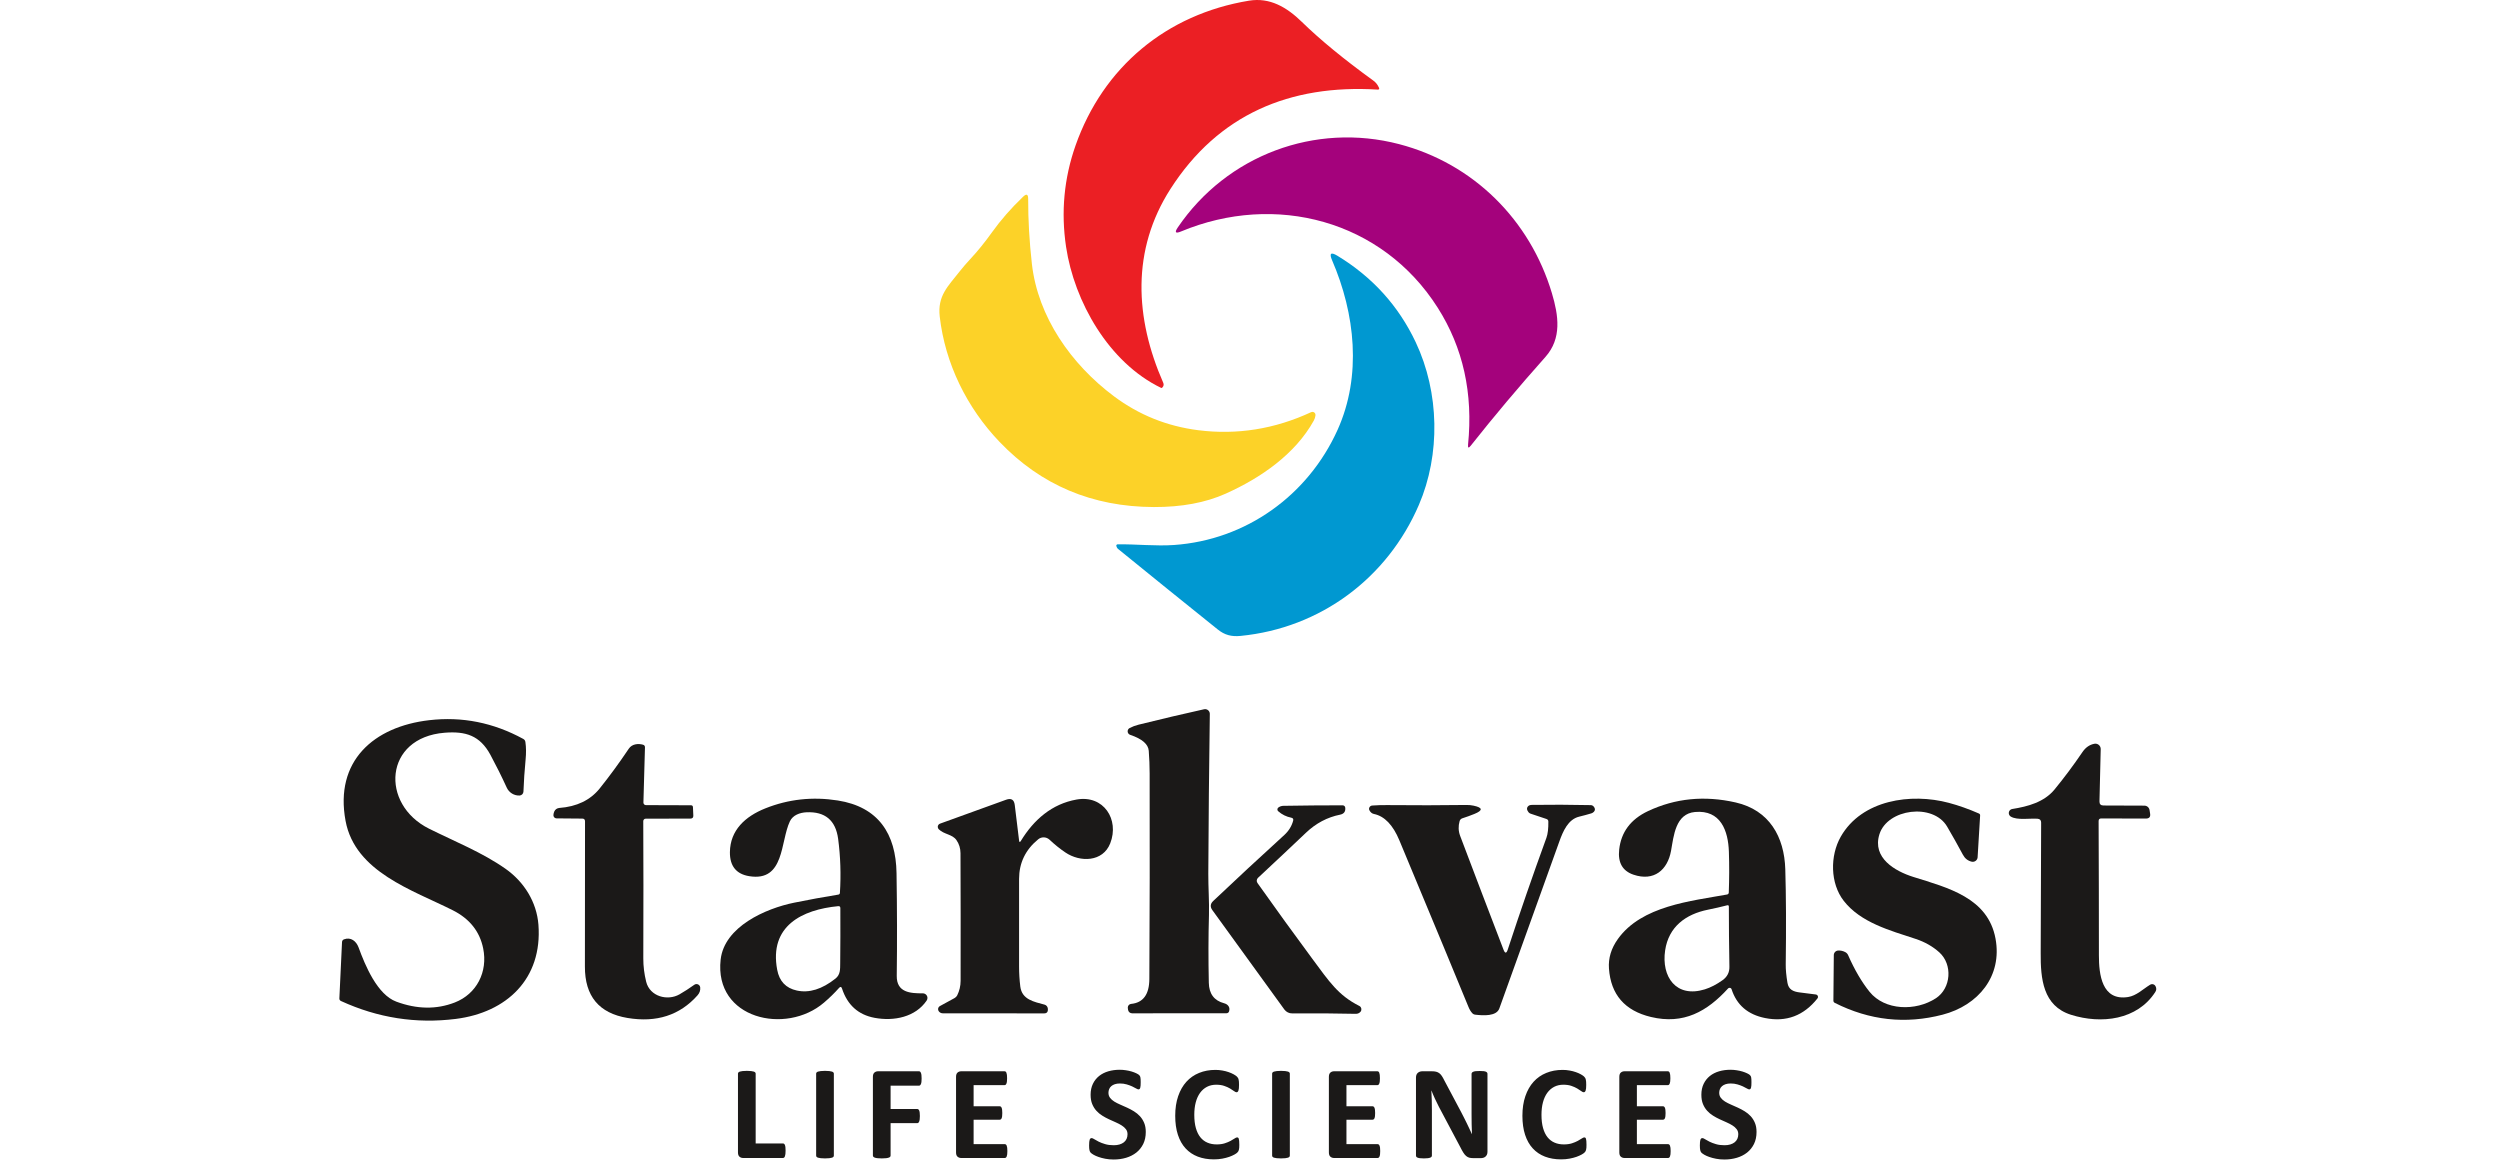 <svg width="140" height="65" viewBox="0 0 386 246" fill="none" xmlns="http://www.w3.org/2000/svg">
<path fill-rule="evenodd" clip-rule="evenodd" d="M176.144 40.041C167.843 52.989 168.594 67.408 174.61 81.122C174.767 81.482 174.712 81.808 174.446 82.1C174.342 82.214 174.253 82.254 174.18 82.217C163.032 76.843 155.756 63.887 154.019 52.324C152.914 44.944 153.584 37.778 156.03 30.826C161.882 14.217 175.275 3.029 192.8 0.142C197.196 -0.577 200.779 1.512 203.971 4.625C207.883 8.443 212.942 12.597 219.149 17.088C219.665 17.463 220.059 17.961 220.33 18.582C220.46 18.869 220.366 19.005 220.048 18.989C201.476 17.847 186.267 24.254 176.144 40.041Z" fill="#EB1F24"/>
<path fill-rule="evenodd" clip-rule="evenodd" d="M224.586 30.544C240.358 34.659 252.343 46.628 256.983 62.134C258.399 66.868 259.111 71.71 255.621 75.638C249.9 82.068 244.622 88.343 239.787 94.46C239.333 95.034 239.143 94.956 239.216 94.226C240.306 83.362 238.167 73.7 232.8 65.24C221.011 46.652 198.339 40.73 178.374 49.062C177.205 49.547 176.976 49.265 177.685 48.217C188.121 32.852 206.843 25.912 224.586 30.544Z" fill="#A4027C"/>
<path fill-rule="evenodd" clip-rule="evenodd" d="M146.774 55.931C148.042 67.141 155.083 77.202 164.174 83.993C169.457 87.941 175.403 90.335 182.011 91.175C190.241 92.218 198.226 90.943 205.966 87.349C206.05 87.311 206.142 87.291 206.235 87.291C206.593 87.291 206.884 87.582 206.884 87.94C206.884 87.96 206.883 87.979 206.882 87.998C206.84 88.4 206.723 88.775 206.53 89.125C202.571 96.276 195.256 101.306 187.832 104.631C183.566 106.54 178.496 107.484 172.623 107.463C159.595 107.421 148.697 102.821 139.93 93.663C132.975 86.395 128.382 77.038 127.24 67.087C126.739 62.698 129 60.671 131.426 57.573C132.14 56.666 132.904 55.777 133.718 54.906C135.251 53.268 136.777 51.388 138.294 49.265C140.162 46.647 142.368 44.123 144.913 41.692C145.627 41.004 145.985 41.157 145.985 42.154C145.974 46.566 146.237 51.158 146.774 55.931Z" fill="#FCD228"/>
<path fill-rule="evenodd" clip-rule="evenodd" d="M228.122 72.532C233.16 83.211 233.387 96.315 228.795 107.002C222.137 122.484 207.977 133.108 191.001 134.775C189.076 134.962 187.644 134.602 186.142 133.39C178.997 127.658 171.966 121.978 165.051 116.351C164.857 116.194 164.73 115.98 164.667 115.709C164.664 115.691 164.662 115.672 164.662 115.654C164.662 115.495 164.79 115.366 164.949 115.365C168.97 115.31 172.991 115.779 176.903 115.506C192.119 114.442 205.278 105.038 211.56 91.105C216.731 79.643 215.276 66.461 210.402 55.172C209.761 53.685 210.134 53.362 211.521 54.202C218.953 58.718 224.487 64.829 228.122 72.532Z" fill="#0098D1"/>
<path fill-rule="evenodd" clip-rule="evenodd" d="M167.608 155.741C167.286 155.637 167.067 155.336 167.067 154.997C167.067 154.704 167.231 154.436 167.491 154.301C168.065 153.999 168.693 153.762 169.376 153.59C174.258 152.38 178.887 151.29 183.263 150.319C183.335 150.303 183.408 150.295 183.482 150.295C184.035 150.295 184.483 150.743 184.483 151.296C184.483 151.299 184.483 151.302 184.483 151.305C184.327 162.373 184.22 173.66 184.162 185.165C184.147 188.036 184.382 191.064 184.303 193.959C184.173 198.465 184.162 203.242 184.272 208.291C184.324 210.628 185.401 212.072 187.503 212.625C188.325 212.836 188.856 213.493 188.559 214.362C188.485 214.59 188.27 214.744 188.027 214.745L168.007 214.761C167.577 214.761 167.214 214.443 167.155 214.018L167.107 213.642C167.103 213.607 167.1 213.572 167.1 213.537C167.1 213.137 167.405 212.802 167.804 212.766C170.365 212.515 171.653 210.755 171.668 207.485C171.747 193.356 171.768 178.833 171.731 163.917C171.726 162.311 171.663 160.715 171.543 159.129C171.434 157.716 170.122 156.586 167.608 155.741Z" fill="#1B1918"/>
<path fill-rule="evenodd" clip-rule="evenodd" d="M24.05 192.926C15.538 188.631 3.341 184.829 1.315 173.977C-1.048 161.28 7.284 153.997 19.051 152.635C26.003 151.827 32.642 153.149 38.969 156.602C39.235 156.743 39.389 156.964 39.43 157.267C39.592 158.373 39.605 159.622 39.469 161.014C39.245 163.356 39.094 165.607 39.016 167.766C39.003 168.206 38.651 168.573 38.205 168.602C37.044 168.658 35.957 167.985 35.472 166.921C34.387 164.553 33.234 162.237 32.014 159.974C29.784 155.859 26.749 154.943 22.305 155.295C9.475 156.32 8.583 170.434 19.019 175.636C24.41 178.319 30.285 180.666 35.19 184.109C39.18 186.91 41.824 191.197 42.192 195.985C43.06 207.43 35.487 214.596 24.652 215.95C16.265 217.003 8.163 215.739 0.345 212.155C0.105 212.041 -0.01 211.853 0.001 211.592L0.564 199.677C0.574 199.385 0.715 199.187 0.986 199.083C2.434 198.527 3.584 199.482 4.069 200.788C5.508 204.723 8.051 210.802 12.072 212.289C16.453 213.911 20.581 213.971 24.456 212.468C29.127 210.653 31.497 205.952 30.48 200.999C29.75 197.411 27.607 194.72 24.05 192.926Z" fill="#1B1918"/>
<path fill-rule="evenodd" clip-rule="evenodd" d="M64.973 170.637L74.51 170.668C74.787 170.668 74.93 170.806 74.94 171.083L75.019 172.851C75.034 173.273 74.831 173.487 74.408 173.492L64.927 173.508C64.641 173.508 64.41 173.742 64.41 174.032C64.452 182.481 64.454 192.177 64.418 203.119C64.412 204.767 64.616 206.421 65.028 208.079C65.81 211.201 69.542 212.194 72.092 210.739C73.094 210.165 74.142 209.487 75.237 208.705C75.371 208.61 75.531 208.558 75.695 208.558C76.1 208.558 76.44 208.865 76.481 209.268C76.544 209.894 76.353 210.455 75.91 210.95C72.16 215.175 67.213 216.773 61.069 215.746C55.029 214.745 52.02 211.115 52.041 204.856C52.067 194.753 52.075 184.494 52.065 174.079C52.065 173.688 51.871 173.492 51.486 173.492L46.025 173.445C45.66 173.441 45.366 173.145 45.366 172.78C45.366 172.764 45.367 172.748 45.368 172.733C45.384 172.472 45.446 172.219 45.556 171.974C45.734 171.565 46.132 171.28 46.59 171.239C50.323 170.963 53.186 169.583 55.179 167.1C57.254 164.513 59.309 161.705 61.343 158.675C62.008 157.681 63.299 157.533 64.355 157.83C64.642 157.913 64.78 158.103 64.77 158.401L64.441 170.089C64.442 170.094 64.441 170.099 64.441 170.104C64.441 170.398 64.68 170.637 64.973 170.637Z" fill="#1B1918"/>
<path fill-rule="evenodd" clip-rule="evenodd" d="M359.922 173.523C358.287 173.398 355.596 173.891 354.234 173.062C354.131 172.998 354.04 172.91 353.97 172.807C353.7 172.406 353.803 171.863 354.2 171.595C354.304 171.525 354.421 171.479 354.544 171.459C357.88 170.926 361.299 170.003 363.489 167.351C365.523 164.879 367.51 162.216 369.451 159.363C370.103 158.409 370.934 157.832 371.946 157.634C372.018 157.62 372.092 157.613 372.166 157.613C372.792 157.613 373.3 158.121 373.3 158.747C373.3 158.757 373.3 158.767 373.3 158.776L373.034 169.847C373.023 170.42 373.305 170.71 373.879 170.715L382.563 170.746C383.108 170.751 383.569 171.149 383.65 171.685L383.767 172.436C383.882 173.135 383.582 173.484 382.868 173.484L373.417 173.461C373.036 173.456 372.849 173.646 372.854 174.032C372.896 183.629 372.916 193.113 372.916 202.486C372.916 206.499 373.519 212.171 379.089 211.31C380.873 211.037 382.257 209.62 383.775 208.697C383.903 208.618 384.049 208.577 384.199 208.577C384.496 208.577 384.769 208.74 384.91 209.002C385.139 209.435 385.126 209.847 384.87 210.239C381.045 216.176 373.448 217.1 367.01 215.073C361.025 213.188 360.548 207.391 360.579 201.954C360.626 192.3 360.657 183.097 360.673 174.345C360.673 173.839 360.423 173.565 359.922 173.523Z" fill="#1B1918"/>
<path fill-rule="evenodd" clip-rule="evenodd" d="M105.905 209.378C104.94 210.463 103.874 211.503 102.706 212.499C94.647 219.407 79.407 215.965 80.808 203.385C81.582 196.391 90.368 192.534 96.392 191.313C99.537 190.672 102.661 190.101 105.764 189.6C105.942 189.574 106.076 189.427 106.086 189.248C106.331 185.342 106.205 181.519 105.71 177.779C105.183 173.847 102.943 171.972 98.989 172.154C97.605 172.225 96.118 172.741 95.484 174.071C93.435 178.366 94.397 186.917 86.871 185.696C84.112 185.248 82.746 183.55 82.772 180.603C82.826 175.956 86.011 173.03 90.282 171.325C95.18 169.369 100.296 168.811 105.631 169.651C114.237 171.004 117.961 176.707 118.086 185.055C118.206 192.57 118.222 199.825 118.133 206.819C118.086 210.371 121.02 210.535 123.664 210.528C124.204 210.528 124.641 210.966 124.641 211.505C124.641 211.697 124.584 211.885 124.478 212.045C122.107 215.558 117.546 216.489 113.423 215.715C109.976 215.068 107.679 213 106.531 209.511C106.396 209.104 106.187 209.06 105.905 209.378ZM106.179 192.456C106.174 192.158 106.025 192.023 105.733 192.049C98.074 192.784 91.056 196.242 92.793 205.529C93.247 207.964 94.637 209.432 96.963 209.933C99.571 210.502 102.299 209.657 105.146 207.398C106.203 206.561 106.132 205.403 106.148 204.206C106.189 200.509 106.2 196.592 106.179 192.456Z" fill="#1B1918"/>
<path fill-rule="evenodd" clip-rule="evenodd" d="M144.435 178.225C147.204 173.688 151.038 170.386 156.233 169.455C161.975 168.422 165.362 173.68 163.375 178.742C161.818 182.708 157.007 182.802 153.854 180.658C152.691 179.871 151.575 178.971 150.506 177.959C149.812 177.326 148.785 177.307 148.093 177.897C145.409 180.098 144.065 182.888 144.059 186.268C144.054 192.704 144.054 198.907 144.059 204.879C144.059 206.282 144.146 207.685 144.318 209.088C144.662 211.881 147.259 212.319 149.458 212.922C149.823 213.021 150.094 213.329 150.146 213.704C150.24 214.424 149.977 214.781 149.356 214.776C141.804 214.75 134.653 214.745 127.904 214.76C127.576 214.76 127.302 214.635 127.083 214.385C126.96 214.247 126.891 214.068 126.891 213.884C126.891 213.611 127.04 213.359 127.278 213.226L130.4 211.521C130.63 211.393 130.821 211.195 130.945 210.957C131.421 209.998 131.662 208.973 131.667 207.884C131.688 198.683 131.68 189.666 131.644 180.83C131.639 179.792 131.352 178.864 130.783 178.045C129.915 176.794 128.186 176.872 127.044 175.761C126.903 175.625 126.823 175.437 126.823 175.242C126.823 174.937 127.015 174.666 127.302 174.564L141.313 169.494C142.398 169.103 143.009 169.479 143.144 170.621L144.059 178.139C144.106 178.53 144.232 178.559 144.435 178.225Z" fill="#1B1918"/>
<path fill-rule="evenodd" clip-rule="evenodd" d="M295.066 209.659C295.057 209.628 295.041 209.592 295.02 209.559C294.892 209.354 294.619 209.293 294.41 209.424C294.377 209.444 294.347 209.469 294.32 209.498C289.887 214.361 284.896 217.201 277.972 215.535C272.433 214.21 269.468 210.789 269.077 205.271C268.921 203.08 269.549 200.996 270.963 199.02C275.993 191.963 286.476 190.969 294.128 189.577C294.324 189.54 294.468 189.37 294.472 189.17C294.581 186.265 294.589 183.386 294.495 180.533C294.354 176.089 292.774 171.599 287.313 172.092C283.167 172.467 282.815 177.114 282.236 180.314C281.501 184.367 278.637 186.862 274.264 185.376C271.948 184.588 270.942 182.817 271.244 180.064C271.646 176.361 273.677 173.643 277.339 171.912C283.138 169.179 289.34 168.566 295.942 170.073C303.054 171.701 306.246 177.325 306.449 184.241C306.616 189.843 306.647 196.558 306.543 204.386C306.528 205.471 306.65 206.78 306.911 208.314C307.153 209.73 308.147 210.16 309.422 210.324C310.622 210.481 311.79 210.63 312.927 210.77C313.185 210.802 313.38 211.022 313.38 211.282C313.38 211.397 313.342 211.509 313.271 211.599C310.356 215.276 306.653 216.664 302.162 215.762C298.511 215.031 296.146 212.997 295.066 209.659ZM289.387 209.683C290.623 209.297 291.88 208.648 293.157 207.735C294.143 207.031 294.626 206.089 294.605 204.911C294.527 200.41 294.488 196.159 294.488 192.158C294.493 191.903 294.373 191.807 294.128 191.869C292.813 192.208 291.457 192.518 290.059 192.8C285.35 193.747 281.728 196.407 280.984 201.414C280.147 207.023 283.316 211.56 289.387 209.683Z" fill="#1B1918"/>
<path fill-rule="evenodd" clip-rule="evenodd" d="M334.05 198.981C328.597 197.189 322.425 195.523 318.842 190.931C315.947 187.214 315.9 181.378 318.208 177.318C322.659 169.51 333.096 168.008 341.13 170.16C343.196 170.712 345.308 171.461 347.467 172.405C347.665 172.488 347.757 172.637 347.741 172.851L347.209 181.683C347.208 181.708 347.205 181.738 347.201 181.768C347.122 182.329 346.6 182.719 346.036 182.64C346.006 182.636 345.977 182.63 345.947 182.623C345.13 182.429 344.51 181.936 344.088 181.144C342.982 179.078 341.866 177.089 340.739 175.174C337.767 170.136 328.081 171.388 326.392 176.833C324.842 181.824 329.685 184.633 333.573 185.853C340.967 188.169 349.408 190.274 351.004 198.934C352.475 206.875 347.366 213.078 339.793 215.05C331.928 217.1 324.311 216.265 316.941 212.547C316.738 212.442 316.638 212.278 316.644 212.054L316.73 202.431C316.728 201.919 317.129 201.487 317.644 201.453C318.182 201.427 318.686 201.539 319.155 201.789C319.433 201.931 319.652 202.167 319.773 202.454C321.139 205.558 322.649 208.137 324.303 210.192C327.51 214.182 334.09 214.369 338.377 211.561C341.608 209.433 341.937 204.418 339.105 201.852C337.712 200.59 336.027 199.633 334.05 198.981Z" fill="#1B1918"/>
<path fill-rule="evenodd" clip-rule="evenodd" d="M201.757 173.304C200.693 173.091 199.765 172.632 198.972 171.928C198.957 171.914 198.944 171.901 198.931 171.887C198.747 171.682 198.766 171.363 198.974 171.175C198.987 171.164 198.999 171.154 199.012 171.144C199.33 170.91 199.692 170.79 200.098 170.785C204.297 170.712 208.475 170.676 212.631 170.676C212.918 170.678 213.156 170.89 213.187 171.169C213.281 171.998 212.913 172.496 212.084 172.663C209.382 173.205 206.973 174.483 204.855 176.496C201.606 179.584 198.221 182.765 194.7 186.041C194.393 186.326 194.34 186.797 194.58 187.139C198.488 192.655 202.351 197.992 206.169 203.15C209.823 208.087 211.685 210.935 216.176 213.203C216.209 213.221 216.241 213.24 216.271 213.26C216.632 213.513 216.718 214.014 216.462 214.378C216.441 214.408 216.418 214.437 216.393 214.464C216.128 214.745 215.795 214.88 215.393 214.87C210.965 214.771 206.475 214.74 201.921 214.776C201.298 214.789 200.682 214.487 200.293 213.966L185.023 192.894C184.517 192.195 184.577 191.549 185.203 190.954C189.839 186.562 194.859 181.902 200.263 176.974C201.207 176.113 201.835 175.099 202.148 173.93C202.237 173.586 202.106 173.377 201.757 173.304Z" fill="#1B1918"/>
<path fill-rule="evenodd" clip-rule="evenodd" d="M247.633 201.242C250.21 193.371 252.94 185.478 255.824 177.56C256.116 176.747 256.252 175.602 256.231 174.126C256.231 173.844 256.095 173.659 255.824 173.57L252.46 172.444C252.298 172.389 252.152 172.288 252.039 172.156C251.631 171.638 251.605 171.205 251.96 170.856C252.126 170.684 252.385 170.595 252.734 170.59C256.74 170.527 260.902 170.543 265.22 170.637C265.456 170.642 265.675 170.745 265.824 170.92C266.168 171.305 266.198 171.669 265.916 172.014C265.765 172.186 265.577 172.308 265.353 172.381C264.503 172.637 263.642 172.869 262.771 173.078C260.417 173.641 259.337 176.176 258.562 178.343C254.322 190.14 250.082 201.938 245.842 213.736C245.239 215.418 242.446 215.253 240.741 215.05C240.475 215.019 240.256 214.904 240.084 214.706C239.776 214.372 239.51 213.926 239.286 213.368C237.356 208.632 232.479 196.876 224.656 178.1C223.295 174.835 221.501 172.973 219.274 172.514C218.882 172.436 218.569 172.191 218.335 171.779C218.204 171.56 218.194 171.341 218.304 171.122C218.422 170.888 218.652 170.737 218.909 170.723C219.955 170.65 220.995 170.618 222.027 170.629C227.978 170.686 233.588 170.678 238.855 170.605C239.388 170.595 239.901 170.645 240.397 170.754C242.347 171.171 242.399 171.755 240.553 172.506C239.719 172.845 238.869 173.153 238.003 173.43C237.719 173.518 237.5 173.745 237.423 174.033C237.121 175.102 237.158 176.137 237.533 177.138C240.558 185.139 243.622 193.181 246.726 201.265C247.049 202.11 247.352 202.102 247.633 201.242Z" fill="#1B1918"/>
<path fill-rule="evenodd" clip-rule="evenodd" d="M94.572 243.863C94.572 244.144 94.562 244.387 94.538 244.581C94.514 244.775 94.475 244.935 94.432 245.061C94.383 245.191 94.325 245.283 94.252 245.337C94.18 245.395 94.097 245.424 94.005 245.424H85.586C85.276 245.424 85.014 245.332 84.801 245.148C84.587 244.964 84.481 244.663 84.481 244.246V227.553C84.481 227.461 84.51 227.373 84.573 227.296C84.636 227.223 84.738 227.16 84.878 227.111C85.019 227.063 85.212 227.029 85.455 227C85.697 226.971 85.998 226.956 86.356 226.956C86.725 226.956 87.03 226.971 87.268 227C87.5 227.029 87.694 227.063 87.835 227.111C87.975 227.16 88.077 227.223 88.14 227.296C88.203 227.373 88.232 227.461 88.232 227.553V242.341H94.005C94.097 242.341 94.185 242.365 94.252 242.419C94.325 242.472 94.383 242.555 94.432 242.676C94.48 242.792 94.514 242.947 94.538 243.146C94.563 243.34 94.572 243.577 94.572 243.863ZM104.802 244.915C104.802 245.007 104.773 245.094 104.71 245.172C104.647 245.245 104.545 245.308 104.404 245.356C104.264 245.4 104.07 245.439 103.837 245.468C103.6 245.497 103.294 245.511 102.926 245.511C102.567 245.511 102.267 245.497 102.024 245.468C101.782 245.439 101.588 245.4 101.448 245.356C101.307 245.308 101.205 245.245 101.142 245.172C101.079 245.094 101.05 245.007 101.05 244.915V227.553C101.05 227.461 101.079 227.373 101.142 227.296C101.205 227.223 101.307 227.16 101.457 227.111C101.603 227.063 101.792 227.029 102.029 227C102.267 226.971 102.567 226.956 102.926 226.956C103.294 226.956 103.6 226.971 103.837 227C104.07 227.029 104.264 227.063 104.404 227.111C104.545 227.16 104.647 227.223 104.71 227.296C104.773 227.373 104.802 227.461 104.802 227.553V244.915ZM123.402 228.575C123.402 228.861 123.392 229.099 123.368 229.293C123.344 229.487 123.305 229.642 123.252 229.758C123.199 229.87 123.141 229.957 123.078 230.01C123.01 230.068 122.932 230.097 122.85 230.097H116.829V235.042H122.477C122.564 235.042 122.641 235.066 122.704 235.114C122.772 235.158 122.83 235.24 122.884 235.352C122.937 235.468 122.971 235.618 122.995 235.807C123.019 235.996 123.034 236.234 123.034 236.52C123.034 236.801 123.019 237.039 122.995 237.227C122.971 237.416 122.937 237.572 122.884 237.698C122.83 237.819 122.772 237.906 122.704 237.96C122.641 238.013 122.564 238.037 122.477 238.037H116.829V244.886C116.829 244.988 116.801 245.08 116.742 245.158C116.689 245.23 116.587 245.293 116.437 245.346C116.291 245.4 116.098 245.439 115.865 245.468C115.628 245.497 115.322 245.511 114.954 245.511C114.595 245.511 114.294 245.497 114.052 245.468C113.81 245.439 113.616 245.4 113.475 245.346C113.335 245.298 113.233 245.23 113.17 245.158C113.107 245.08 113.078 244.988 113.078 244.886V228.221C113.078 227.805 113.184 227.504 113.398 227.32C113.611 227.136 113.873 227.044 114.188 227.044H122.85C122.932 227.044 123.01 227.068 123.078 227.121C123.141 227.175 123.199 227.257 123.252 227.378C123.305 227.494 123.344 227.655 123.368 227.853C123.393 228.052 123.402 228.294 123.402 228.575ZM141.576 243.955C141.576 244.231 141.566 244.459 141.542 244.648C141.518 244.833 141.484 244.983 141.436 245.094C141.387 245.211 141.329 245.293 141.256 245.346C141.188 245.4 141.106 245.424 141.024 245.424H131.804C131.494 245.424 131.232 245.332 131.019 245.148C130.806 244.964 130.699 244.663 130.699 244.246V228.221C130.699 227.805 130.806 227.504 131.019 227.32C131.232 227.136 131.494 227.044 131.804 227.044H140.98C141.062 227.044 141.14 227.068 141.208 227.117C141.271 227.165 141.329 227.247 141.377 227.364C141.421 227.485 141.46 227.635 141.484 227.819C141.508 228.008 141.518 228.241 141.518 228.527C141.518 228.793 141.508 229.017 141.484 229.206C141.46 229.39 141.426 229.54 141.377 229.651C141.329 229.768 141.271 229.85 141.208 229.904C141.14 229.957 141.062 229.981 140.98 229.981H134.422V234.46H139.947C140.035 234.46 140.112 234.484 140.18 234.537C140.253 234.591 140.311 234.668 140.36 234.78C140.408 234.886 140.442 235.032 140.466 235.221C140.491 235.405 140.5 235.628 140.5 235.89C140.5 236.166 140.49 236.394 140.466 236.573C140.442 236.753 140.408 236.898 140.36 237.005C140.311 237.116 140.253 237.194 140.18 237.237C140.112 237.286 140.035 237.31 139.947 237.31H134.422V242.487H141.024C141.111 242.487 141.188 242.511 141.256 242.564C141.329 242.617 141.387 242.7 141.436 242.816C141.484 242.928 141.518 243.078 141.542 243.262C141.567 243.451 141.576 243.679 141.576 243.955ZM170.911 239.908C170.911 240.877 170.731 241.721 170.372 242.453C170.009 243.18 169.524 243.786 168.908 244.275C168.288 244.76 167.571 245.128 166.747 245.375C165.923 245.623 165.041 245.744 164.1 245.744C163.465 245.744 162.879 245.691 162.331 245.584C161.788 245.477 161.308 245.351 160.891 245.201C160.475 245.056 160.126 244.901 159.844 244.736C159.563 244.571 159.364 244.425 159.239 244.304C159.117 244.178 159.03 243.999 158.977 243.766C158.923 243.534 158.899 243.204 158.899 242.768C158.899 242.472 158.909 242.23 158.928 242.031C158.948 241.832 158.977 241.672 159.02 241.546C159.064 241.425 159.122 241.338 159.19 241.285C159.263 241.231 159.345 241.207 159.442 241.207C159.573 241.207 159.762 241.285 160.004 241.445C160.247 241.6 160.557 241.774 160.935 241.963C161.313 242.152 161.769 242.327 162.297 242.482C162.82 242.642 163.431 242.719 164.124 242.719C164.58 242.719 164.987 242.666 165.346 242.559C165.71 242.448 166.015 242.298 166.267 242.099C166.519 241.9 166.708 241.658 166.844 241.367C166.975 241.076 167.042 240.751 167.042 240.393C167.042 239.976 166.931 239.617 166.703 239.322C166.475 239.021 166.18 238.759 165.811 238.526C165.448 238.294 165.031 238.076 164.565 237.872C164.105 237.669 163.625 237.455 163.131 237.227C162.636 237 162.157 236.743 161.696 236.452C161.231 236.166 160.814 235.822 160.45 235.419C160.082 235.017 159.786 234.542 159.558 233.99C159.33 233.442 159.219 232.783 159.219 232.017C159.219 231.139 159.384 230.364 159.709 229.695C160.033 229.031 160.475 228.479 161.027 228.037C161.585 227.596 162.234 227.267 162.985 227.048C163.737 226.83 164.536 226.724 165.38 226.724C165.811 226.724 166.248 226.758 166.684 226.826C167.12 226.889 167.527 226.981 167.905 227.092C168.283 227.208 168.618 227.334 168.913 227.475C169.204 227.621 169.398 227.737 169.495 227.834C169.587 227.926 169.65 228.008 169.684 228.071C169.718 228.139 169.747 228.226 169.771 228.338C169.796 228.444 169.81 228.58 169.82 228.75C169.83 228.915 169.834 229.118 169.834 229.366C169.834 229.637 169.829 229.87 169.815 230.059C169.8 230.248 169.776 230.403 169.742 230.529C169.708 230.65 169.66 230.742 169.602 230.795C169.539 230.853 169.456 230.883 169.349 230.883C169.248 230.883 169.083 230.815 168.855 230.684C168.628 230.553 168.346 230.408 168.017 230.248C167.682 230.093 167.299 229.952 166.863 229.826C166.427 229.695 165.952 229.632 165.428 229.632C165.021 229.632 164.667 229.68 164.362 229.782C164.061 229.879 163.809 230.02 163.606 230.194C163.402 230.369 163.247 230.577 163.15 230.825C163.048 231.072 163 231.333 163 231.605C163 232.012 163.111 232.366 163.334 232.662C163.557 232.962 163.858 233.228 164.231 233.461C164.604 233.689 165.031 233.907 165.506 234.111C165.976 234.315 166.461 234.532 166.955 234.755C167.449 234.983 167.934 235.24 168.404 235.531C168.88 235.822 169.301 236.166 169.674 236.568C170.043 236.97 170.343 237.441 170.571 237.989C170.799 238.531 170.911 239.171 170.911 239.908ZM190.733 242.647C190.733 242.884 190.728 243.088 190.713 243.252C190.699 243.417 190.674 243.563 190.645 243.679C190.621 243.8 190.582 243.902 190.534 243.989C190.485 244.072 190.413 244.169 190.306 244.275C190.204 244.382 190.001 244.522 189.705 244.692C189.404 244.857 189.041 245.022 188.609 245.177C188.178 245.327 187.689 245.458 187.136 245.56C186.583 245.662 185.982 245.715 185.338 245.715C184.082 245.715 182.948 245.521 181.935 245.133C180.922 244.745 180.059 244.164 179.352 243.393C178.639 242.622 178.096 241.663 177.718 240.504C177.34 239.351 177.151 238.008 177.151 236.476C177.151 234.915 177.359 233.529 177.776 232.318C178.193 231.106 178.775 230.088 179.521 229.264C180.267 228.44 181.164 227.819 182.211 227.393C183.253 226.966 184.407 226.753 185.667 226.753C186.176 226.753 186.666 226.796 187.141 226.884C187.616 226.966 188.052 227.078 188.454 227.218C188.857 227.354 189.215 227.514 189.54 227.693C189.86 227.877 190.088 228.032 190.214 228.159C190.34 228.289 190.427 228.396 190.476 228.479C190.524 228.566 190.563 228.672 190.587 228.803C190.616 228.939 190.641 229.094 190.655 229.273C190.669 229.453 190.674 229.671 190.674 229.938C190.674 230.218 190.664 230.461 190.645 230.659C190.626 230.858 190.592 231.018 190.548 231.139C190.5 231.261 190.442 231.353 190.379 231.406C190.311 231.464 190.233 231.493 190.151 231.493C190.01 231.493 189.831 231.411 189.613 231.246C189.395 231.081 189.113 230.897 188.769 230.693C188.425 230.49 188.013 230.306 187.533 230.141C187.058 229.976 186.491 229.894 185.827 229.894C185.1 229.894 184.451 230.044 183.879 230.34C183.307 230.64 182.822 231.062 182.42 231.615C182.017 232.172 181.712 232.841 181.504 233.626C181.295 234.406 181.193 235.294 181.193 236.278C181.193 237.354 181.305 238.289 181.528 239.079C181.751 239.864 182.066 240.519 182.478 241.028C182.885 241.537 183.384 241.919 183.966 242.167C184.547 242.419 185.202 242.545 185.929 242.545C186.588 242.545 187.16 242.467 187.645 242.312C188.125 242.157 188.537 241.983 188.881 241.798C189.23 241.609 189.511 241.44 189.734 241.289C189.957 241.139 190.127 241.062 190.253 241.062C190.345 241.062 190.422 241.081 190.476 241.12C190.534 241.158 190.582 241.231 190.621 241.348C190.655 241.459 190.684 241.619 190.703 241.823C190.723 242.031 190.733 242.303 190.733 242.647ZM201.442 244.915C201.442 245.007 201.413 245.094 201.35 245.172C201.287 245.245 201.185 245.308 201.045 245.356C200.904 245.4 200.71 245.439 200.478 245.468C200.24 245.497 199.934 245.511 199.566 245.511C199.207 245.511 198.907 245.497 198.665 245.468C198.422 245.439 198.228 245.4 198.088 245.356C197.947 245.308 197.845 245.245 197.782 245.172C197.719 245.094 197.69 245.007 197.69 244.915V227.553C197.69 227.461 197.719 227.373 197.782 227.296C197.845 227.223 197.947 227.16 198.098 227.111C198.243 227.063 198.432 227.029 198.669 227C198.907 226.971 199.207 226.956 199.566 226.956C199.934 226.956 200.24 226.971 200.478 227C200.71 227.029 200.904 227.063 201.045 227.111C201.185 227.16 201.287 227.223 201.35 227.296C201.413 227.373 201.442 227.461 201.442 227.553V244.915ZM220.595 243.955C220.595 244.231 220.585 244.459 220.561 244.648C220.537 244.833 220.503 244.983 220.454 245.094C220.406 245.211 220.348 245.293 220.275 245.346C220.207 245.4 220.125 245.424 220.043 245.424H210.823C210.513 245.424 210.251 245.332 210.038 245.148C209.825 244.964 209.718 244.663 209.718 244.246V228.221C209.718 227.805 209.825 227.504 210.038 227.32C210.251 227.136 210.513 227.044 210.823 227.044H219.999C220.081 227.044 220.159 227.068 220.227 227.117C220.29 227.165 220.348 227.247 220.396 227.364C220.44 227.485 220.479 227.635 220.503 227.819C220.527 228.008 220.537 228.241 220.537 228.527C220.537 228.793 220.527 229.017 220.503 229.206C220.479 229.39 220.445 229.54 220.396 229.651C220.348 229.768 220.29 229.85 220.227 229.904C220.159 229.957 220.081 229.981 219.999 229.981H213.441V234.46H218.966C219.054 234.46 219.131 234.484 219.199 234.537C219.272 234.591 219.33 234.668 219.378 234.78C219.427 234.886 219.461 235.032 219.485 235.221C219.509 235.405 219.519 235.628 219.519 235.89C219.519 236.166 219.509 236.394 219.485 236.573C219.461 236.753 219.427 236.898 219.378 237.005C219.33 237.116 219.272 237.194 219.199 237.237C219.131 237.286 219.054 237.31 218.966 237.31H213.441V242.487H220.043C220.13 242.487 220.207 242.511 220.275 242.564C220.348 242.617 220.406 242.7 220.454 242.816C220.503 242.928 220.537 243.078 220.561 243.262C220.585 243.451 220.595 243.679 220.595 243.955ZM243.33 244.115C243.33 244.333 243.292 244.527 243.219 244.702C243.141 244.872 243.04 245.012 242.909 245.128C242.783 245.24 242.632 245.322 242.458 245.375C242.278 245.429 242.104 245.453 241.925 245.453H240.33C239.995 245.453 239.709 245.419 239.467 245.356C239.23 245.288 239.007 245.167 238.803 244.993C238.595 244.818 238.401 244.581 238.212 244.28C238.023 243.984 237.809 243.597 237.572 243.122L233.011 234.528C232.744 234.014 232.478 233.461 232.201 232.87C231.925 232.279 231.683 231.702 231.465 231.144H231.435C231.474 231.828 231.503 232.506 231.523 233.185C231.542 233.859 231.552 234.562 231.552 235.279V244.901C231.552 244.993 231.527 245.08 231.474 245.158C231.421 245.23 231.329 245.293 231.203 245.346C231.077 245.4 230.902 245.439 230.684 245.468C230.466 245.497 230.185 245.511 229.846 245.511C229.511 245.511 229.235 245.497 229.017 245.468C228.799 245.439 228.629 245.4 228.508 245.346C228.382 245.298 228.295 245.23 228.251 245.158C228.202 245.08 228.178 244.993 228.178 244.901V228.382C228.178 227.935 228.309 227.601 228.571 227.378C228.828 227.155 229.147 227.044 229.53 227.044H231.532C231.891 227.044 232.196 227.073 232.444 227.136C232.691 227.199 232.909 227.3 233.103 227.441C233.297 227.582 233.481 227.78 233.651 228.032C233.82 228.279 233.995 228.595 234.174 228.963L237.746 235.686C237.955 236.093 238.158 236.495 238.362 236.888C238.566 237.281 238.764 237.674 238.949 238.066C239.138 238.459 239.322 238.847 239.501 239.225C239.685 239.607 239.86 239.985 240.029 240.364H240.044C240.015 239.699 239.991 239.006 239.976 238.289C239.962 237.567 239.957 236.878 239.957 236.224V227.596C239.957 227.504 239.986 227.417 240.044 227.339C240.097 227.267 240.194 227.199 240.325 227.141C240.461 227.082 240.635 227.044 240.853 227.02C241.071 226.995 241.353 226.986 241.692 226.986C242.017 226.986 242.288 226.996 242.506 227.02C242.724 227.044 242.889 227.082 243.01 227.141C243.127 227.199 243.214 227.267 243.257 227.339C243.306 227.417 243.33 227.499 243.33 227.596V244.115ZM264.316 242.647C264.316 242.884 264.311 243.088 264.296 243.252C264.282 243.417 264.257 243.563 264.228 243.679C264.204 243.8 264.165 243.902 264.117 243.989C264.069 244.072 263.996 244.169 263.889 244.275C263.787 244.382 263.584 244.522 263.288 244.692C262.987 244.857 262.624 245.022 262.193 245.177C261.761 245.327 261.272 245.458 260.719 245.56C260.166 245.662 259.565 245.715 258.921 245.715C257.665 245.715 256.531 245.521 255.518 245.133C254.505 244.745 253.642 244.164 252.935 243.393C252.222 242.622 251.679 241.663 251.301 240.504C250.923 239.351 250.734 238.008 250.734 236.476C250.734 234.915 250.943 233.529 251.359 232.318C251.776 231.106 252.358 230.088 253.104 229.264C253.851 228.44 254.747 227.819 255.794 227.393C256.837 226.966 257.99 226.753 259.25 226.753C259.759 226.753 260.249 226.796 260.724 226.884C261.199 226.966 261.635 227.078 262.038 227.218C262.44 227.354 262.798 227.514 263.123 227.693C263.443 227.877 263.671 228.032 263.797 228.159C263.923 228.289 264.01 228.396 264.059 228.479C264.107 228.566 264.146 228.672 264.17 228.803C264.199 228.939 264.224 229.094 264.238 229.273C264.253 229.453 264.257 229.671 264.257 229.938C264.257 230.218 264.247 230.461 264.228 230.659C264.209 230.858 264.175 231.018 264.132 231.139C264.083 231.261 264.025 231.353 263.962 231.406C263.894 231.464 263.816 231.493 263.734 231.493C263.594 231.493 263.414 231.411 263.196 231.246C262.978 231.081 262.697 230.897 262.353 230.693C262.008 230.49 261.597 230.306 261.117 230.141C260.642 229.976 260.074 229.894 259.41 229.894C258.683 229.894 258.034 230.044 257.462 230.34C256.89 230.64 256.405 231.062 256.003 231.615C255.6 232.172 255.295 232.841 255.087 233.626C254.878 234.406 254.776 235.294 254.776 236.278C254.776 237.354 254.888 238.289 255.111 239.079C255.334 239.864 255.649 240.519 256.061 241.028C256.468 241.537 256.967 241.919 257.549 242.167C258.131 242.419 258.785 242.545 259.512 242.545C260.171 242.545 260.743 242.467 261.228 242.312C261.708 242.157 262.12 241.983 262.464 241.798C262.813 241.609 263.094 241.44 263.317 241.289C263.54 241.139 263.71 241.062 263.836 241.062C263.928 241.062 264.005 241.081 264.059 241.12C264.117 241.158 264.165 241.231 264.204 241.348C264.238 241.459 264.267 241.619 264.287 241.823C264.306 242.031 264.316 242.303 264.316 242.647ZM282.151 243.955C282.151 244.231 282.141 244.459 282.117 244.648C282.092 244.833 282.058 244.983 282.01 245.094C281.961 245.211 281.903 245.293 281.831 245.346C281.763 245.4 281.68 245.424 281.598 245.424H272.379C272.069 245.424 271.807 245.332 271.593 245.148C271.38 244.964 271.273 244.663 271.273 244.246V228.221C271.273 227.805 271.38 227.504 271.593 227.32C271.807 227.136 272.069 227.044 272.379 227.044H281.554C281.637 227.044 281.714 227.068 281.782 227.117C281.845 227.165 281.903 227.247 281.952 227.364C281.995 227.485 282.034 227.635 282.058 227.819C282.083 228.008 282.092 228.241 282.092 228.527C282.092 228.793 282.082 229.017 282.058 229.206C282.034 229.39 282 229.54 281.952 229.651C281.903 229.768 281.845 229.85 281.782 229.904C281.714 229.957 281.637 229.981 281.554 229.981H274.996V234.46H280.522C280.609 234.46 280.687 234.484 280.754 234.537C280.827 234.591 280.885 234.668 280.934 234.78C280.982 234.886 281.016 235.032 281.04 235.221C281.065 235.405 281.075 235.628 281.075 235.89C281.075 236.166 281.065 236.394 281.04 236.573C281.016 236.753 280.982 236.898 280.934 237.005C280.885 237.116 280.827 237.194 280.754 237.237C280.687 237.286 280.609 237.31 280.522 237.31H274.996V242.487H281.598C281.685 242.487 281.763 242.511 281.831 242.564C281.903 242.617 281.961 242.7 282.01 242.816C282.058 242.928 282.092 243.078 282.117 243.262C282.141 243.451 282.151 243.679 282.151 243.955ZM300.354 239.908C300.354 240.877 300.174 241.721 299.815 242.453C299.452 243.18 298.967 243.786 298.352 244.275C297.731 244.76 297.014 245.128 296.19 245.375C295.366 245.623 294.484 245.744 293.543 245.744C292.908 245.744 292.322 245.691 291.774 245.584C291.231 245.477 290.751 245.351 290.335 245.201C289.918 245.056 289.569 244.901 289.288 244.736C289.006 244.571 288.808 244.425 288.682 244.304C288.561 244.178 288.473 243.999 288.42 243.766C288.367 243.534 288.343 243.204 288.343 242.768C288.343 242.472 288.353 242.23 288.371 242.031C288.391 241.832 288.42 241.672 288.464 241.546C288.507 241.425 288.565 241.338 288.633 241.285C288.706 241.231 288.788 241.207 288.885 241.207C289.016 241.207 289.205 241.285 289.447 241.445C289.69 241.6 290 241.774 290.378 241.963C290.756 242.152 291.212 242.327 291.74 242.482C292.264 242.642 292.875 242.719 293.568 242.719C294.023 242.719 294.431 242.666 294.789 242.559C295.153 242.448 295.458 242.298 295.71 242.099C295.962 241.9 296.151 241.658 296.287 241.367C296.418 241.076 296.486 240.751 296.486 240.393C296.486 239.976 296.374 239.617 296.146 239.322C295.918 239.021 295.623 238.759 295.255 238.526C294.891 238.294 294.474 238.076 294.009 237.872C293.548 237.669 293.068 237.455 292.574 237.227C292.079 237 291.6 236.743 291.139 236.452C290.674 236.166 290.257 235.822 289.893 235.419C289.525 235.017 289.229 234.542 289.002 233.99C288.774 233.442 288.662 232.783 288.662 232.017C288.662 231.139 288.827 230.364 289.152 229.695C289.477 229.031 289.918 228.479 290.47 228.037C291.028 227.596 291.677 227.267 292.429 227.048C293.18 226.83 293.98 226.724 294.823 226.724C295.255 226.724 295.691 226.758 296.127 226.826C296.563 226.889 296.97 226.981 297.348 227.092C297.726 227.208 298.061 227.334 298.356 227.475C298.647 227.621 298.841 227.737 298.938 227.834C299.03 227.926 299.093 228.008 299.127 228.071C299.161 228.139 299.19 228.226 299.215 228.338C299.239 228.444 299.253 228.58 299.263 228.75C299.273 228.915 299.277 229.118 299.277 229.366C299.277 229.637 299.272 229.87 299.258 230.059C299.244 230.248 299.219 230.403 299.185 230.529C299.152 230.65 299.103 230.742 299.045 230.795C298.982 230.853 298.9 230.883 298.793 230.883C298.691 230.883 298.526 230.815 298.298 230.684C298.071 230.553 297.79 230.408 297.46 230.248C297.125 230.093 296.742 229.952 296.306 229.826C295.87 229.695 295.395 229.632 294.872 229.632C294.464 229.632 294.11 229.68 293.805 229.782C293.505 229.879 293.253 230.02 293.049 230.194C292.845 230.369 292.69 230.577 292.593 230.825C292.492 231.072 292.443 231.333 292.443 231.605C292.443 232.012 292.555 232.366 292.778 232.662C293 232.962 293.301 233.228 293.674 233.461C294.048 233.689 294.474 233.907 294.949 234.111C295.419 234.315 295.904 234.532 296.398 234.755C296.893 234.983 297.377 235.24 297.848 235.531C298.323 235.822 298.744 236.166 299.118 236.568C299.486 236.97 299.787 237.441 300.014 237.989C300.242 238.531 300.354 239.171 300.354 239.908Z" fill="#1B1918"/>
</svg>
